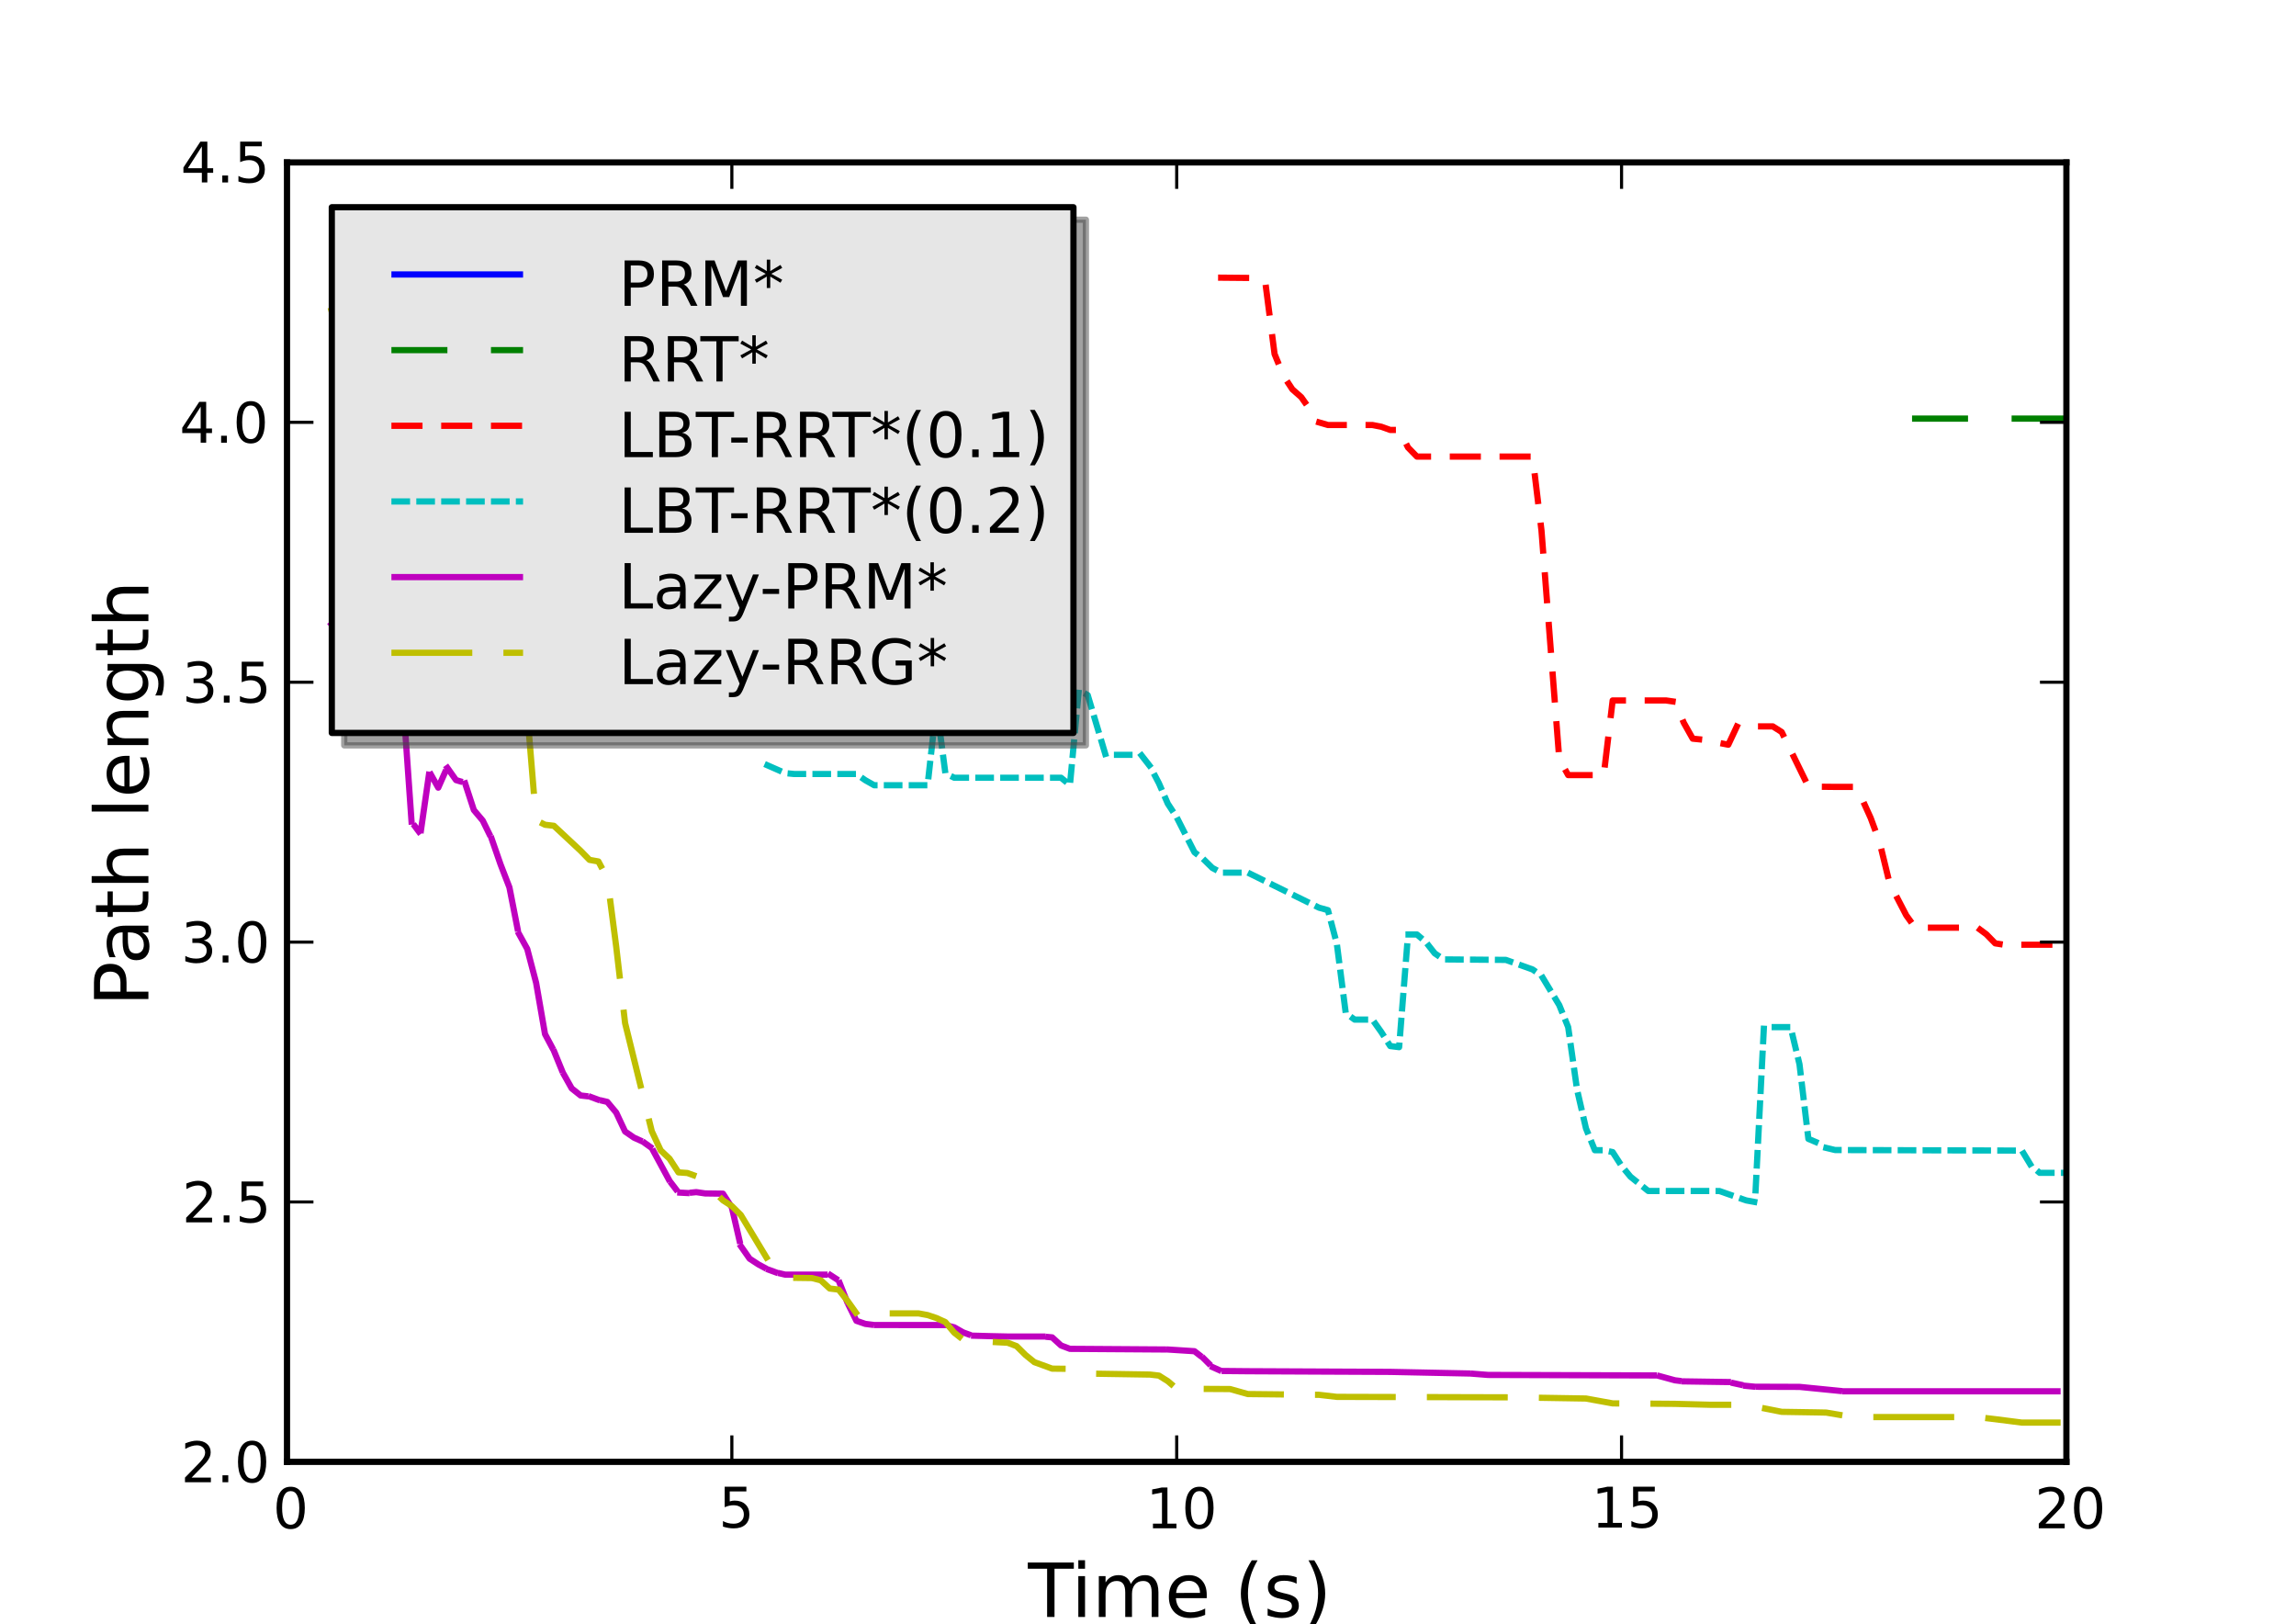 <?xml version="1.0" encoding="utf-8" standalone="no"?>
<!DOCTYPE svg PUBLIC "-//W3C//DTD SVG 1.1//EN"
  "http://www.w3.org/Graphics/SVG/1.1/DTD/svg11.dtd">
<!-- Created with matplotlib (http://matplotlib.org/) -->
<svg height="261pt" version="1.1" viewBox="0 0 369 261" width="369pt" xmlns="http://www.w3.org/2000/svg" xmlns:xlink="http://www.w3.org/1999/xlink">
 <defs>
  <style type="text/css">
*{stroke-linecap:square;stroke-linejoin:round;}
  </style>
 </defs>
 <g id="figure_1">
  <g id="patch_1">
   <path d="
M0 261
L369 261
L369 0
L0 0
z
" style="fill:#ffffff;"/>
  </g>
  <g id="axes_1">
   <g id="patch_2">
    <path d="
M46.125 234.9
L332.1 234.9
L332.1 26.1
L46.125 26.1
z
" style="fill:#ffffff;"/>
   </g>
   <g id="line2d_1">
    <path clip-path="url(#pff6a7181dc)" d="
M0 0" style="fill:none;stroke:#0000ff;"/>
   </g>
   <g id="line2d_2">
    <path clip-path="url(#pff6a7181dc)" d="
M307.792 67.266
L339.249 67.266
L339.249 67.266" style="fill:none;stroke:#008000;stroke-dasharray:8,8;stroke-dashoffset:0.0;stroke-linecap:butt;"/>
   </g>
   <g id="line2d_3">
    <path clip-path="url(#pff6a7181dc)" d="
M196.262 44.619
L201.981 44.672
L203.411 45.797
L204.841 56.886
L206.271 60.384
L207.701 62.559
L209.131 63.818
L211.99 67.874
L213.42 68.293
L220.57 68.293
L222 68.574
L223.429 69.086
L224.859 69.086
L226.289 71.906
L227.719 73.369
L246.307 73.369
L247.737 85.236
L250.597 121.976
L252.027 124.548
L257.746 124.548
L259.176 112.555
L267.756 112.555
L269.185 112.762
L270.615 116.15
L272.045 118.695
L273.475 118.836
L277.765 119.664
L279.195 116.604
L280.624 116.72
L284.914 116.72
L286.344 117.626
L290.634 126.398
L294.923 126.445
L297.783 126.445
L299.213 128.282
L300.643 131.432
L302.073 135.31
L303.502 141.177
L304.932 144.322
L306.362 147.078
L307.792 149.066
L317.801 149.066
L319.231 150.124
L320.661 151.586
L322.091 151.808
L332.1 151.808
L332.1 151.808" style="fill:none;stroke:#ff0000;stroke-dasharray:4,4;stroke-dashoffset:0.0;stroke-linecap:butt;"/>
   </g>
   <g id="line2d_4">
    <path clip-path="url(#pff6a7181dc)" d="
M123.338 122.973
L124.768 123.602
L126.198 124.231
L127.628 124.371
L137.637 124.371
L139.067 125.37
L140.497 126.179
L149.076 126.179
L150.506 113.313
L151.936 124.264
L153.366 124.971
L170.524 124.971
L171.954 126.143
L173.384 110.856
L174.814 111.698
L177.673 121.293
L183.393 121.293
L184.823 123.128
L186.253 125.853
L187.683 129.138
L189.112 131.326
L191.972 136.95
L193.402 138.051
L194.832 139.457
L196.262 140.224
L200.551 140.224
L211.99 145.854
L213.42 146.251
L214.85 151.661
L216.28 162.791
L217.71 163.837
L220.57 163.837
L222 165.848
L223.429 168.088
L224.859 168.265
L226.289 150.157
L227.719 150.157
L229.149 151.371
L230.579 153.185
L232.009 154.164
L242.018 154.245
L246.307 155.781
L247.737 156.776
L250.597 161.516
L252.027 165.04
L253.457 175.103
L254.887 181.316
L256.317 184.825
L257.746 184.825
L259.176 185.127
L260.606 187.34
L262.036 189.076
L264.896 191.376
L276.335 191.381
L280.624 192.887
L282.054 193.15
L283.484 165.049
L287.774 165.049
L289.204 171.016
L290.634 183.002
L292.063 183.608
L293.493 184.45
L294.923 184.794
L324.951 184.886
L326.381 187.245
L327.81 188.462
L333.53 188.462
L333.53 188.462" style="fill:none;stroke:#00bfbf;stroke-dasharray:2,2;stroke-dashoffset:0.0;stroke-linecap:butt;"/>
   </g>
   <g id="line2d_5">
    <path clip-path="url(#pff6a7181dc)" d="
M53.274 100.33
L54.704 102.081
L56.134 105.025
L57.564 107.147
L58.994 107.562
L60.424 83.323
L61.854 88.235
L63.283 96.297
L64.713 111.705
L66.143 132.051
L67.573 133.965
L69.003 124.021
L70.433 126.567
L71.863 123.333
L73.293 125.351
L74.722 125.777
L76.152 130.158
L77.582 131.856
L79.012 134.769
L80.442 138.89
L81.872 142.592
L83.302 149.88
L84.732 152.473
L86.162 157.926
L87.591 166.163
L89.021 168.855
L90.451 172.353
L91.881 174.894
L93.311 176.03
L94.741 176.193
L96.171 176.722
L97.6 177.063
L99.03 178.772
L100.46 181.82
L101.89 182.805
L103.32 183.45
L104.75 184.473
L107.61 189.758
L109.04 191.628
L110.469 191.705
L111.899 191.56
L113.329 191.77
L116.189 191.808
L117.619 194.02
L119.049 200.22
L120.478 202.257
L121.908 203.19
L123.338 203.956
L124.768 204.48
L126.198 204.819
L133.347 204.819
L134.777 205.749
L136.207 209.342
L137.637 212.238
L139.067 212.732
L140.497 212.913
L151.936 212.919
L153.366 213.287
L154.795 214.101
L156.225 214.622
L159.085 214.701
L161.945 214.764
L167.664 214.764
L169.094 214.899
L170.524 216.2
L171.954 216.742
L187.683 216.849
L191.972 217.124
L193.402 218.24
L194.832 219.659
L196.262 220.298
L200.551 220.339
L223.429 220.444
L236.298 220.708
L239.158 220.934
L266.326 221.017
L269.185 221.797
L270.615 221.97
L277.765 222.077
L280.624 222.693
L282.054 222.832
L289.204 222.855
L296.353 223.566
L330.67 223.566
L330.67 223.566" style="fill:none;stroke:#bf00bf;stroke-dasharray:1,1;stroke-dashoffset:0.0;stroke-linecap:butt;"/>
   </g>
   <g id="line2d_6">
    <path clip-path="url(#pff6a7181dc)" d="
M53.274 49.9
L54.704 54.966
L56.134 45.791
L57.564 57.555
L58.994 73.414
L60.424 79.837
L61.854 46.607
L63.283 59.524
L64.713 71.098
L66.143 80.195
L67.573 85.016
L69.003 87.451
L70.433 93.939
L71.863 102.401
L73.293 104.96
L74.722 107.966
L76.152 111.403
L79.012 113.869
L80.442 92.265
L81.872 95.137
L83.302 99.383
L84.732 114.465
L86.162 131.81
L87.591 132.527
L89.021 132.696
L93.311 136.704
L94.741 138.169
L96.171 138.426
L97.6 141.103
L99.03 152.087
L100.46 164.398
L104.75 181.773
L106.18 184.847
L107.61 186.197
L109.04 188.386
L110.469 188.486
L111.899 189.004
L113.329 190.048
L116.189 192.872
L117.619 193.802
L119.049 195.219
L123.338 202.328
L124.768 203.963
L127.628 205.331
L130.488 205.369
L131.917 205.73
L133.347 207.049
L134.777 207.22
L136.207 209.037
L137.637 211.05
L147.646 211.05
L149.076 211.315
L150.506 211.793
L151.936 212.449
L153.366 214.148
L154.795 215.266
L159.085 215.614
L161.945 215.762
L163.375 216.302
L164.805 217.722
L166.234 218.878
L169.094 219.923
L173.384 219.971
L176.244 220.74
L184.823 220.876
L186.253 221.039
L187.683 221.936
L189.112 223.153
L197.692 223.204
L200.551 224.007
L211.99 224.129
L214.85 224.459
L242.018 224.532
L246.307 224.585
L254.887 224.725
L259.176 225.507
L269.185 225.582
L274.905 225.73
L280.624 225.73
L286.344 226.864
L292.063 226.955
L293.493 226.984
L297.783 227.71
L317.801 227.71
L320.661 228.045
L324.951 228.595
L330.67 228.595
L330.67 228.595" style="fill:none;stroke:#bfbf00;stroke-dasharray:12,6;stroke-dashoffset:0.0;stroke-linecap:butt;"/>
   </g>
   <g id="matplotlib.axis_1">
    <g id="xtick_1">
     <g id="line2d_7">
      <defs>
       <path d="
M0 0
L0 -4" id="mcb557df647" style="stroke:#000000;stroke-linecap:butt;stroke-width:0.5;"/>
      </defs>
      <g>
       <use style="stroke:#000000;stroke-linecap:butt;stroke-width:0.5;" x="46.125" xlink:href="#mcb557df647" y="234.9"/>
      </g>
     </g>
     <g id="line2d_8">
      <defs>
       <path d="
M0 0
L0 4" id="mdad270ee8e" style="stroke:#000000;stroke-linecap:butt;stroke-width:0.5;"/>
      </defs>
      <g>
       <use style="stroke:#000000;stroke-linecap:butt;stroke-width:0.5;" x="46.125" xlink:href="#mdad270ee8e" y="26.1"/>
      </g>
     </g>
     <g id="text_1">
      <!-- 0 -->
      <defs>
       <path d="
M31.781 66.406
Q24.172 66.406 20.328 58.906
Q16.5 51.422 16.5 36.375
Q16.5 21.391 20.328 13.891
Q24.172 6.391 31.781 6.391
Q39.453 6.391 43.281 13.891
Q47.125 21.391 47.125 36.375
Q47.125 51.422 43.281 58.906
Q39.453 66.406 31.781 66.406
M31.781 74.219
Q44.047 74.219 50.516 64.516
Q56.984 54.828 56.984 36.375
Q56.984 17.969 50.516 8.266
Q44.047 -1.422 31.781 -1.422
Q19.531 -1.422 13.062 8.266
Q6.594 17.969 6.594 36.375
Q6.594 54.828 13.062 64.516
Q19.531 74.219 31.781 74.219" id="BitstreamVeraSans-Roman-30"/>
      </defs>
      <g transform="translate(43.857 245.58)scale(0.09 -0.09)">
       <use xlink:href="#BitstreamVeraSans-Roman-30"/>
      </g>
     </g>
    </g>
    <g id="xtick_2">
     <g id="line2d_9">
      <g>
       <use style="stroke:#000000;stroke-linecap:butt;stroke-width:0.5;" x="117.619" xlink:href="#mcb557df647" y="234.9"/>
      </g>
     </g>
     <g id="line2d_10">
      <g>
       <use style="stroke:#000000;stroke-linecap:butt;stroke-width:0.5;" x="117.619" xlink:href="#mdad270ee8e" y="26.1"/>
      </g>
     </g>
     <g id="text_2">
      <!-- 5 -->
      <defs>
       <path d="
M10.797 72.906
L49.516 72.906
L49.516 64.594
L19.828 64.594
L19.828 46.734
Q21.969 47.469 24.109 47.828
Q26.266 48.188 28.422 48.188
Q40.625 48.188 47.75 41.5
Q54.891 34.812 54.891 23.391
Q54.891 11.625 47.562 5.094
Q40.234 -1.422 26.906 -1.422
Q22.312 -1.422 17.547 -0.641
Q12.797 0.141 7.719 1.703
L7.719 11.625
Q12.109 9.234 16.797 8.062
Q21.484 6.891 26.703 6.891
Q35.156 6.891 40.078 11.328
Q45.016 15.766 45.016 23.391
Q45.016 31 40.078 35.438
Q35.156 39.891 26.703 39.891
Q22.75 39.891 18.812 39.016
Q14.891 38.141 10.797 36.281
z
" id="BitstreamVeraSans-Roman-35"/>
      </defs>
      <g transform="translate(115.496 245.462)scale(0.09 -0.09)">
       <use xlink:href="#BitstreamVeraSans-Roman-35"/>
      </g>
     </g>
    </g>
    <g id="xtick_3">
     <g id="line2d_11">
      <g>
       <use style="stroke:#000000;stroke-linecap:butt;stroke-width:0.5;" x="189.113" xlink:href="#mcb557df647" y="234.9"/>
      </g>
     </g>
     <g id="line2d_12">
      <g>
       <use style="stroke:#000000;stroke-linecap:butt;stroke-width:0.5;" x="189.113" xlink:href="#mdad270ee8e" y="26.1"/>
      </g>
     </g>
     <g id="text_3">
      <!-- 10 -->
      <defs>
       <path d="
M12.406 8.297
L28.516 8.297
L28.516 63.922
L10.984 60.406
L10.984 69.391
L28.422 72.906
L38.281 72.906
L38.281 8.297
L54.391 8.297
L54.391 0
L12.406 0
z
" id="BitstreamVeraSans-Roman-31"/>
      </defs>
      <g transform="translate(184.179 245.58)scale(0.09 -0.09)">
       <use xlink:href="#BitstreamVeraSans-Roman-31"/>
       <use x="63.623" xlink:href="#BitstreamVeraSans-Roman-30"/>
      </g>
     </g>
    </g>
    <g id="xtick_4">
     <g id="line2d_13">
      <g>
       <use style="stroke:#000000;stroke-linecap:butt;stroke-width:0.5;" x="260.606" xlink:href="#mcb557df647" y="234.9"/>
      </g>
     </g>
     <g id="line2d_14">
      <g>
       <use style="stroke:#000000;stroke-linecap:butt;stroke-width:0.5;" x="260.606" xlink:href="#mdad270ee8e" y="26.1"/>
      </g>
     </g>
     <g id="text_4">
      <!-- 15 -->
      <g transform="translate(255.767 245.462)scale(0.09 -0.09)">
       <use xlink:href="#BitstreamVeraSans-Roman-31"/>
       <use x="63.623" xlink:href="#BitstreamVeraSans-Roman-35"/>
      </g>
     </g>
    </g>
    <g id="xtick_5">
     <g id="line2d_15">
      <g>
       <use style="stroke:#000000;stroke-linecap:butt;stroke-width:0.5;" x="332.1" xlink:href="#mcb557df647" y="234.9"/>
      </g>
     </g>
     <g id="line2d_16">
      <g>
       <use style="stroke:#000000;stroke-linecap:butt;stroke-width:0.5;" x="332.1" xlink:href="#mdad270ee8e" y="26.1"/>
      </g>
     </g>
     <g id="text_5">
      <!-- 20 -->
      <defs>
       <path d="
M19.188 8.297
L53.609 8.297
L53.609 0
L7.328 0
L7.328 8.297
Q12.938 14.109 22.625 23.891
Q32.328 33.688 34.812 36.531
Q39.547 41.844 41.422 45.531
Q43.312 49.219 43.312 52.781
Q43.312 58.594 39.234 62.25
Q35.156 65.922 28.609 65.922
Q23.969 65.922 18.812 64.312
Q13.672 62.703 7.812 59.422
L7.812 69.391
Q13.766 71.781 18.938 73
Q24.125 74.219 28.422 74.219
Q39.75 74.219 46.484 68.547
Q53.219 62.891 53.219 53.422
Q53.219 48.922 51.531 44.891
Q49.859 40.875 45.406 35.406
Q44.188 33.984 37.641 27.219
Q31.109 20.453 19.188 8.297" id="BitstreamVeraSans-Roman-32"/>
      </defs>
      <g transform="translate(327.002 245.58)scale(0.09 -0.09)">
       <use xlink:href="#BitstreamVeraSans-Roman-32"/>
       <use x="63.623" xlink:href="#BitstreamVeraSans-Roman-30"/>
      </g>
     </g>
    </g>
    <g id="text_6">
     <!-- Time (s) -->
     <defs>
      <path id="BitstreamVeraSans-Roman-20"/>
      <path d="
M8.016 75.875
L15.828 75.875
Q23.141 64.359 26.781 53.312
Q30.422 42.281 30.422 31.391
Q30.422 20.453 26.781 9.375
Q23.141 -1.703 15.828 -13.188
L8.016 -13.188
Q14.5 -2 17.703 9.062
Q20.906 20.125 20.906 31.391
Q20.906 42.672 17.703 53.656
Q14.5 64.656 8.016 75.875" id="BitstreamVeraSans-Roman-29"/>
      <path d="
M31 75.875
Q24.469 64.656 21.281 53.656
Q18.109 42.672 18.109 31.391
Q18.109 20.125 21.312 9.062
Q24.516 -2 31 -13.188
L23.188 -13.188
Q15.875 -1.703 12.234 9.375
Q8.594 20.453 8.594 31.391
Q8.594 42.281 12.203 53.312
Q15.828 64.359 23.188 75.875
z
" id="BitstreamVeraSans-Roman-28"/>
      <path d="
M9.422 54.688
L18.406 54.688
L18.406 0
L9.422 0
z

M9.422 75.984
L18.406 75.984
L18.406 64.594
L9.422 64.594
z
" id="BitstreamVeraSans-Roman-69"/>
      <path d="
M52 44.188
Q55.375 50.25 60.062 53.125
Q64.75 56 71.094 56
Q79.641 56 84.281 50.016
Q88.922 44.047 88.922 33.016
L88.922 0
L79.891 0
L79.891 32.719
Q79.891 40.578 77.094 44.375
Q74.312 48.188 68.609 48.188
Q61.625 48.188 57.562 43.547
Q53.516 38.922 53.516 30.906
L53.516 0
L44.484 0
L44.484 32.719
Q44.484 40.625 41.703 44.406
Q38.922 48.188 33.109 48.188
Q26.219 48.188 22.156 43.531
Q18.109 38.875 18.109 30.906
L18.109 0
L9.078 0
L9.078 54.688
L18.109 54.688
L18.109 46.188
Q21.188 51.219 25.484 53.609
Q29.781 56 35.688 56
Q41.656 56 45.828 52.969
Q50 49.953 52 44.188" id="BitstreamVeraSans-Roman-6d"/>
      <path d="
M56.203 29.594
L56.203 25.203
L14.891 25.203
Q15.484 15.922 20.484 11.062
Q25.484 6.203 34.422 6.203
Q39.594 6.203 44.453 7.469
Q49.312 8.734 54.109 11.281
L54.109 2.781
Q49.266 0.734 44.188 -0.344
Q39.109 -1.422 33.891 -1.422
Q20.797 -1.422 13.156 6.188
Q5.516 13.812 5.516 26.812
Q5.516 40.234 12.766 48.109
Q20.016 56 32.328 56
Q43.359 56 49.781 48.891
Q56.203 41.797 56.203 29.594
M47.219 32.234
Q47.125 39.594 43.094 43.984
Q39.062 48.391 32.422 48.391
Q24.906 48.391 20.391 44.141
Q15.875 39.891 15.188 32.172
z
" id="BitstreamVeraSans-Roman-65"/>
      <path d="
M-0.297 72.906
L61.375 72.906
L61.375 64.594
L35.5 64.594
L35.5 0
L25.594 0
L25.594 64.594
L-0.297 64.594
z
" id="BitstreamVeraSans-Roman-54"/>
      <path d="
M44.281 53.078
L44.281 44.578
Q40.484 46.531 36.375 47.5
Q32.281 48.484 27.875 48.484
Q21.188 48.484 17.844 46.438
Q14.5 44.391 14.5 40.281
Q14.5 37.156 16.891 35.375
Q19.281 33.594 26.516 31.984
L29.594 31.297
Q39.156 29.25 43.188 25.516
Q47.219 21.781 47.219 15.094
Q47.219 7.469 41.188 3.016
Q35.156 -1.422 24.609 -1.422
Q20.219 -1.422 15.453 -0.562
Q10.688 0.297 5.422 2
L5.422 11.281
Q10.406 8.688 15.234 7.391
Q20.062 6.109 24.812 6.109
Q31.156 6.109 34.562 8.281
Q37.984 10.453 37.984 14.406
Q37.984 18.062 35.516 20.016
Q33.062 21.969 24.703 23.781
L21.578 24.516
Q13.234 26.266 9.516 29.906
Q5.812 33.547 5.812 39.891
Q5.812 47.609 11.281 51.797
Q16.75 56 26.812 56
Q31.781 56 36.172 55.266
Q40.578 54.547 44.281 53.078" id="BitstreamVeraSans-Roman-73"/>
     </defs>
     <g transform="translate(165.216 259.826)scale(0.12 -0.12)">
      <use xlink:href="#BitstreamVeraSans-Roman-54"/>
      <use x="57.959" xlink:href="#BitstreamVeraSans-Roman-69"/>
      <use x="85.742" xlink:href="#BitstreamVeraSans-Roman-6d"/>
      <use x="183.154" xlink:href="#BitstreamVeraSans-Roman-65"/>
      <use x="244.678" xlink:href="#BitstreamVeraSans-Roman-20"/>
      <use x="276.465" xlink:href="#BitstreamVeraSans-Roman-28"/>
      <use x="315.479" xlink:href="#BitstreamVeraSans-Roman-73"/>
      <use x="367.578" xlink:href="#BitstreamVeraSans-Roman-29"/>
     </g>
    </g>
   </g>
   <g id="matplotlib.axis_2">
    <g id="ytick_1">
     <g id="line2d_17">
      <defs>
       <path d="
M0 0
L4 0" id="mc8fcea1516" style="stroke:#000000;stroke-linecap:butt;stroke-width:0.5;"/>
      </defs>
      <g>
       <use style="stroke:#000000;stroke-linecap:butt;stroke-width:0.5;" x="46.125" xlink:href="#mc8fcea1516" y="234.9"/>
      </g>
     </g>
     <g id="line2d_18">
      <defs>
       <path d="
M0 0
L-4 0" id="m0d5b0a6425" style="stroke:#000000;stroke-linecap:butt;stroke-width:0.5;"/>
      </defs>
      <g>
       <use style="stroke:#000000;stroke-linecap:butt;stroke-width:0.5;" x="332.1" xlink:href="#m0d5b0a6425" y="234.9"/>
      </g>
     </g>
     <g id="text_7">
      <!-- 2.0 -->
      <defs>
       <path d="
M10.688 12.406
L21 12.406
L21 0
L10.688 0
z
" id="BitstreamVeraSans-Roman-2e"/>
      </defs>
      <g transform="translate(29.069 238.176)scale(0.09 -0.09)">
       <use xlink:href="#BitstreamVeraSans-Roman-32"/>
       <use x="63.623" xlink:href="#BitstreamVeraSans-Roman-2e"/>
       <use x="95.41" xlink:href="#BitstreamVeraSans-Roman-30"/>
      </g>
     </g>
    </g>
    <g id="ytick_2">
     <g id="line2d_19">
      <g>
       <use style="stroke:#000000;stroke-linecap:butt;stroke-width:0.5;" x="46.125" xlink:href="#mc8fcea1516" y="193.14"/>
      </g>
     </g>
     <g id="line2d_20">
      <g>
       <use style="stroke:#000000;stroke-linecap:butt;stroke-width:0.5;" x="332.1" xlink:href="#m0d5b0a6425" y="193.14"/>
      </g>
     </g>
     <g id="text_8">
      <!-- 2.5 -->
      <g transform="translate(29.258 196.416)scale(0.09 -0.09)">
       <use xlink:href="#BitstreamVeraSans-Roman-32"/>
       <use x="63.623" xlink:href="#BitstreamVeraSans-Roman-2e"/>
       <use x="95.41" xlink:href="#BitstreamVeraSans-Roman-35"/>
      </g>
     </g>
    </g>
    <g id="ytick_3">
     <g id="line2d_21">
      <g>
       <use style="stroke:#000000;stroke-linecap:butt;stroke-width:0.5;" x="46.125" xlink:href="#mc8fcea1516" y="151.38"/>
      </g>
     </g>
     <g id="line2d_22">
      <g>
       <use style="stroke:#000000;stroke-linecap:butt;stroke-width:0.5;" x="332.1" xlink:href="#m0d5b0a6425" y="151.38"/>
      </g>
     </g>
     <g id="text_9">
      <!-- 3.0 -->
      <defs>
       <path d="
M40.578 39.312
Q47.656 37.797 51.625 33
Q55.609 28.219 55.609 21.188
Q55.609 10.406 48.188 4.484
Q40.766 -1.422 27.094 -1.422
Q22.516 -1.422 17.656 -0.516
Q12.797 0.391 7.625 2.203
L7.625 11.719
Q11.719 9.328 16.594 8.109
Q21.484 6.891 26.812 6.891
Q36.078 6.891 40.938 10.547
Q45.797 14.203 45.797 21.188
Q45.797 27.641 41.281 31.266
Q36.766 34.906 28.719 34.906
L20.219 34.906
L20.219 43.016
L29.109 43.016
Q36.375 43.016 40.234 45.922
Q44.094 48.828 44.094 54.297
Q44.094 59.906 40.109 62.906
Q36.141 65.922 28.719 65.922
Q24.656 65.922 20.016 65.031
Q15.375 64.156 9.812 62.312
L9.812 71.094
Q15.438 72.656 20.344 73.438
Q25.25 74.219 29.594 74.219
Q40.828 74.219 47.359 69.109
Q53.906 64.016 53.906 55.328
Q53.906 49.266 50.438 45.094
Q46.969 40.922 40.578 39.312" id="BitstreamVeraSans-Roman-33"/>
      </defs>
      <g transform="translate(29.096 154.656)scale(0.09 -0.09)">
       <use xlink:href="#BitstreamVeraSans-Roman-33"/>
       <use x="63.623" xlink:href="#BitstreamVeraSans-Roman-2e"/>
       <use x="95.41" xlink:href="#BitstreamVeraSans-Roman-30"/>
      </g>
     </g>
    </g>
    <g id="ytick_4">
     <g id="line2d_23">
      <g>
       <use style="stroke:#000000;stroke-linecap:butt;stroke-width:0.5;" x="46.125" xlink:href="#mc8fcea1516" y="109.62"/>
      </g>
     </g>
     <g id="line2d_24">
      <g>
       <use style="stroke:#000000;stroke-linecap:butt;stroke-width:0.5;" x="332.1" xlink:href="#m0d5b0a6425" y="109.62"/>
      </g>
     </g>
     <g id="text_10">
      <!-- 3.5 -->
      <g transform="translate(29.285 112.896)scale(0.09 -0.09)">
       <use xlink:href="#BitstreamVeraSans-Roman-33"/>
       <use x="63.623" xlink:href="#BitstreamVeraSans-Roman-2e"/>
       <use x="95.41" xlink:href="#BitstreamVeraSans-Roman-35"/>
      </g>
     </g>
    </g>
    <g id="ytick_5">
     <g id="line2d_25">
      <g>
       <use style="stroke:#000000;stroke-linecap:butt;stroke-width:0.5;" x="46.125" xlink:href="#mc8fcea1516" y="67.86"/>
      </g>
     </g>
     <g id="line2d_26">
      <g>
       <use style="stroke:#000000;stroke-linecap:butt;stroke-width:0.5;" x="332.1" xlink:href="#m0d5b0a6425" y="67.86"/>
      </g>
     </g>
     <g id="text_11">
      <!-- 4.0 -->
      <defs>
       <path d="
M37.797 64.312
L12.891 25.391
L37.797 25.391
z

M35.203 72.906
L47.609 72.906
L47.609 25.391
L58.016 25.391
L58.016 17.188
L47.609 17.188
L47.609 0
L37.797 0
L37.797 17.188
L4.891 17.188
L4.891 26.703
z
" id="BitstreamVeraSans-Roman-34"/>
      </defs>
      <g transform="translate(28.85 71.136)scale(0.09 -0.09)">
       <use xlink:href="#BitstreamVeraSans-Roman-34"/>
       <use x="63.623" xlink:href="#BitstreamVeraSans-Roman-2e"/>
       <use x="95.41" xlink:href="#BitstreamVeraSans-Roman-30"/>
      </g>
     </g>
    </g>
    <g id="ytick_6">
     <g id="line2d_27">
      <g>
       <use style="stroke:#000000;stroke-linecap:butt;stroke-width:0.5;" x="46.125" xlink:href="#mc8fcea1516" y="26.1"/>
      </g>
     </g>
     <g id="line2d_28">
      <g>
       <use style="stroke:#000000;stroke-linecap:butt;stroke-width:0.5;" x="332.1" xlink:href="#m0d5b0a6425" y="26.1"/>
      </g>
     </g>
     <g id="text_12">
      <!-- 4.5 -->
      <g transform="translate(29.038 29.317)scale(0.09 -0.09)">
       <use xlink:href="#BitstreamVeraSans-Roman-34"/>
       <use x="63.623" xlink:href="#BitstreamVeraSans-Roman-2e"/>
       <use x="95.41" xlink:href="#BitstreamVeraSans-Roman-35"/>
      </g>
     </g>
    </g>
    <g id="text_13">
     <!-- Path length -->
     <defs>
      <path d="
M54.891 33.016
L54.891 0
L45.906 0
L45.906 32.719
Q45.906 40.484 42.875 44.328
Q39.844 48.188 33.797 48.188
Q26.516 48.188 22.312 43.547
Q18.109 38.922 18.109 30.906
L18.109 0
L9.078 0
L9.078 54.688
L18.109 54.688
L18.109 46.188
Q21.344 51.125 25.703 53.562
Q30.078 56 35.797 56
Q45.219 56 50.047 50.172
Q54.891 44.344 54.891 33.016" id="BitstreamVeraSans-Roman-6e"/>
      <path d="
M9.422 75.984
L18.406 75.984
L18.406 0
L9.422 0
z
" id="BitstreamVeraSans-Roman-6c"/>
      <path d="
M19.672 64.797
L19.672 37.406
L32.078 37.406
Q38.969 37.406 42.719 40.969
Q46.484 44.531 46.484 51.125
Q46.484 57.672 42.719 61.234
Q38.969 64.797 32.078 64.797
z

M9.812 72.906
L32.078 72.906
Q44.344 72.906 50.609 67.359
Q56.891 61.812 56.891 51.125
Q56.891 40.328 50.609 34.812
Q44.344 29.297 32.078 29.297
L19.672 29.297
L19.672 0
L9.812 0
z
" id="BitstreamVeraSans-Roman-50"/>
      <path d="
M54.891 33.016
L54.891 0
L45.906 0
L45.906 32.719
Q45.906 40.484 42.875 44.328
Q39.844 48.188 33.797 48.188
Q26.516 48.188 22.312 43.547
Q18.109 38.922 18.109 30.906
L18.109 0
L9.078 0
L9.078 75.984
L18.109 75.984
L18.109 46.188
Q21.344 51.125 25.703 53.562
Q30.078 56 35.797 56
Q45.219 56 50.047 50.172
Q54.891 44.344 54.891 33.016" id="BitstreamVeraSans-Roman-68"/>
      <path d="
M18.312 70.219
L18.312 54.688
L36.812 54.688
L36.812 47.703
L18.312 47.703
L18.312 18.016
Q18.312 11.328 20.141 9.422
Q21.969 7.516 27.594 7.516
L36.812 7.516
L36.812 0
L27.594 0
Q17.188 0 13.234 3.875
Q9.281 7.766 9.281 18.016
L9.281 47.703
L2.688 47.703
L2.688 54.688
L9.281 54.688
L9.281 70.219
z
" id="BitstreamVeraSans-Roman-74"/>
      <path d="
M34.281 27.484
Q23.391 27.484 19.188 25
Q14.984 22.516 14.984 16.5
Q14.984 11.719 18.141 8.906
Q21.297 6.109 26.703 6.109
Q34.188 6.109 38.703 11.406
Q43.219 16.703 43.219 25.484
L43.219 27.484
z

M52.203 31.203
L52.203 0
L43.219 0
L43.219 8.297
Q40.141 3.328 35.547 0.953
Q30.953 -1.422 24.312 -1.422
Q15.922 -1.422 10.953 3.297
Q6 8.016 6 15.922
Q6 25.141 12.172 29.828
Q18.359 34.516 30.609 34.516
L43.219 34.516
L43.219 35.406
Q43.219 41.609 39.141 45
Q35.062 48.391 27.688 48.391
Q23 48.391 18.547 47.266
Q14.109 46.141 10.016 43.891
L10.016 52.203
Q14.938 54.109 19.578 55.047
Q24.219 56 28.609 56
Q40.484 56 46.344 49.844
Q52.203 43.703 52.203 31.203" id="BitstreamVeraSans-Roman-61"/>
      <path d="
M45.406 27.984
Q45.406 37.75 41.375 43.109
Q37.359 48.484 30.078 48.484
Q22.859 48.484 18.828 43.109
Q14.797 37.75 14.797 27.984
Q14.797 18.266 18.828 12.891
Q22.859 7.516 30.078 7.516
Q37.359 7.516 41.375 12.891
Q45.406 18.266 45.406 27.984
M54.391 6.781
Q54.391 -7.172 48.188 -13.984
Q42 -20.797 29.203 -20.797
Q24.469 -20.797 20.266 -20.094
Q16.062 -19.391 12.109 -17.922
L12.109 -9.188
Q16.062 -11.328 19.922 -12.344
Q23.781 -13.375 27.781 -13.375
Q36.625 -13.375 41.016 -8.766
Q45.406 -4.156 45.406 5.172
L45.406 9.625
Q42.625 4.781 38.281 2.391
Q33.938 0 27.875 0
Q17.828 0 11.672 7.656
Q5.516 15.328 5.516 27.984
Q5.516 40.672 11.672 48.328
Q17.828 56 27.875 56
Q33.938 56 38.281 53.609
Q42.625 51.219 45.406 46.391
L45.406 54.688
L54.391 54.688
z
" id="BitstreamVeraSans-Roman-67"/>
     </defs>
     <g transform="translate(23.85 161.707)rotate(-90.0)scale(0.12 -0.12)">
      <use xlink:href="#BitstreamVeraSans-Roman-50"/>
      <use x="55.803" xlink:href="#BitstreamVeraSans-Roman-61"/>
      <use x="117.082" xlink:href="#BitstreamVeraSans-Roman-74"/>
      <use x="156.291" xlink:href="#BitstreamVeraSans-Roman-68"/>
      <use x="219.67" xlink:href="#BitstreamVeraSans-Roman-20"/>
      <use x="251.457" xlink:href="#BitstreamVeraSans-Roman-6c"/>
      <use x="279.24" xlink:href="#BitstreamVeraSans-Roman-65"/>
      <use x="340.764" xlink:href="#BitstreamVeraSans-Roman-6e"/>
      <use x="404.143" xlink:href="#BitstreamVeraSans-Roman-67"/>
      <use x="467.619" xlink:href="#BitstreamVeraSans-Roman-74"/>
      <use x="506.828" xlink:href="#BitstreamVeraSans-Roman-68"/>
     </g>
    </g>
   </g>
   <g id="patch_3">
    <path d="
M46.125 26.1
L332.1 26.1" style="fill:none;stroke:#000000;"/>
   </g>
   <g id="patch_4">
    <path d="
M332.1 234.9
L332.1 26.1" style="fill:none;stroke:#000000;"/>
   </g>
   <g id="patch_5">
    <path d="
M46.125 234.9
L332.1 234.9" style="fill:none;stroke:#000000;"/>
   </g>
   <g id="patch_6">
    <path d="
M46.125 234.9
L46.125 26.1" style="fill:none;stroke:#000000;"/>
   </g>
   <g id="legend_1">
    <g id="patch_7">
     <path d="
M55.325 119.773
L174.519 119.773
L174.519 35.3
L55.325 35.3
L55.325 119.773
z
" style="fill:#454545;opacity:0.5;stroke:#454545;"/>
    </g>
    <g id="patch_8">
     <path d="
M53.325 117.773
L172.519 117.773
L172.519 33.3
L53.325 33.3
L53.325 117.773
z
" style="fill:#e6e6e6;stroke:#000000;"/>
    </g>
    <g id="line2d_29">
     <path d="
M63.405 44.1
L83.565 44.1" style="fill:none;stroke:#0000ff;"/>
    </g>
    <g id="line2d_30"/>
    <g id="text_14">
     <!-- PRM* -->
     <defs>
      <path d="
M47.016 60.891
L29.5 51.422
L47.016 41.891
L44.188 37.109
L27.781 47.016
L27.781 28.609
L22.219 28.609
L22.219 47.016
L5.812 37.109
L2.984 41.891
L20.516 51.422
L2.984 60.891
L5.812 65.719
L22.219 55.812
L22.219 74.219
L27.781 74.219
L27.781 55.812
L44.188 65.719
z
" id="BitstreamVeraSans-Roman-2a"/>
      <path d="
M44.391 34.188
Q47.562 33.109 50.562 29.594
Q53.562 26.078 56.594 19.922
L66.609 0
L56 0
L46.688 18.703
Q43.062 26.031 39.672 28.422
Q36.281 30.812 30.422 30.812
L19.672 30.812
L19.672 0
L9.812 0
L9.812 72.906
L32.078 72.906
Q44.578 72.906 50.734 67.672
Q56.891 62.453 56.891 51.906
Q56.891 45.016 53.688 40.469
Q50.484 35.938 44.391 34.188
M19.672 64.797
L19.672 38.922
L32.078 38.922
Q39.203 38.922 42.844 42.219
Q46.484 45.516 46.484 51.906
Q46.484 58.297 42.844 61.547
Q39.203 64.797 32.078 64.797
z
" id="BitstreamVeraSans-Roman-52"/>
      <path d="
M9.812 72.906
L24.516 72.906
L43.109 23.297
L61.812 72.906
L76.516 72.906
L76.516 0
L66.891 0
L66.891 64.016
L48.094 14.016
L38.188 14.016
L19.391 64.016
L19.391 0
L9.812 0
z
" id="BitstreamVeraSans-Roman-4d"/>
     </defs>
     <g transform="translate(99.405 49.14)scale(0.1 -0.1)">
      <use xlink:href="#BitstreamVeraSans-Roman-50"/>
      <use x="60.303" xlink:href="#BitstreamVeraSans-Roman-52"/>
      <use x="129.785" xlink:href="#BitstreamVeraSans-Roman-4d"/>
      <use x="216.064" xlink:href="#BitstreamVeraSans-Roman-2a"/>
     </g>
    </g>
    <g id="line2d_31">
     <path d="
M63.405 56.259
L83.565 56.259" style="fill:none;stroke:#008000;stroke-dasharray:8,8;stroke-dashoffset:0.0;stroke-linecap:butt;"/>
    </g>
    <g id="line2d_32"/>
    <g id="text_15">
     <!-- RRT* -->
     <g transform="translate(99.405 61.299)scale(0.1 -0.1)">
      <use xlink:href="#BitstreamVeraSans-Roman-52"/>
      <use x="69.482" xlink:href="#BitstreamVeraSans-Roman-52"/>
      <use x="131.715" xlink:href="#BitstreamVeraSans-Roman-54"/>
      <use x="192.799" xlink:href="#BitstreamVeraSans-Roman-2a"/>
     </g>
    </g>
    <g id="line2d_33">
     <path d="
M63.405 68.418
L83.565 68.418" style="fill:none;stroke:#ff0000;stroke-dasharray:4,4;stroke-dashoffset:0.0;stroke-linecap:butt;"/>
    </g>
    <g id="line2d_34"/>
    <g id="text_16">
     <!-- LBT-RRT*(0.1) -->
     <defs>
      <path d="
M9.812 72.906
L19.672 72.906
L19.672 8.297
L55.172 8.297
L55.172 0
L9.812 0
z
" id="BitstreamVeraSans-Roman-4c"/>
      <path d="
M19.672 34.812
L19.672 8.109
L35.5 8.109
Q43.453 8.109 47.281 11.406
Q51.125 14.703 51.125 21.484
Q51.125 28.328 47.281 31.562
Q43.453 34.812 35.5 34.812
z

M19.672 64.797
L19.672 42.828
L34.281 42.828
Q41.5 42.828 45.031 45.531
Q48.578 48.25 48.578 53.812
Q48.578 59.328 45.031 62.062
Q41.5 64.797 34.281 64.797
z

M9.812 72.906
L35.016 72.906
Q46.297 72.906 52.391 68.219
Q58.5 63.531 58.5 54.891
Q58.5 48.188 55.375 44.234
Q52.25 40.281 46.188 39.312
Q53.469 37.75 57.5 32.781
Q61.531 27.828 61.531 20.406
Q61.531 10.641 54.891 5.312
Q48.25 0 35.984 0
L9.812 0
z
" id="BitstreamVeraSans-Roman-42"/>
      <path d="
M4.891 31.391
L31.203 31.391
L31.203 23.391
L4.891 23.391
z
" id="BitstreamVeraSans-Roman-2d"/>
     </defs>
     <g transform="translate(99.405 73.458)scale(0.1 -0.1)">
      <use xlink:href="#BitstreamVeraSans-Roman-4c"/>
      <use x="55.713" xlink:href="#BitstreamVeraSans-Roman-42"/>
      <use x="124.316" xlink:href="#BitstreamVeraSans-Roman-54"/>
      <use x="176.275" xlink:href="#BitstreamVeraSans-Roman-2d"/>
      <use x="212.359" xlink:href="#BitstreamVeraSans-Roman-52"/>
      <use x="281.842" xlink:href="#BitstreamVeraSans-Roman-52"/>
      <use x="344.074" xlink:href="#BitstreamVeraSans-Roman-54"/>
      <use x="405.158" xlink:href="#BitstreamVeraSans-Roman-2a"/>
      <use x="455.158" xlink:href="#BitstreamVeraSans-Roman-28"/>
      <use x="494.172" xlink:href="#BitstreamVeraSans-Roman-30"/>
      <use x="557.795" xlink:href="#BitstreamVeraSans-Roman-2e"/>
      <use x="589.582" xlink:href="#BitstreamVeraSans-Roman-31"/>
      <use x="653.205" xlink:href="#BitstreamVeraSans-Roman-29"/>
     </g>
    </g>
    <g id="line2d_35">
     <path d="
M63.405 80.577
L83.565 80.577" style="fill:none;stroke:#00bfbf;stroke-dasharray:2,2;stroke-dashoffset:0.0;stroke-linecap:butt;"/>
    </g>
    <g id="line2d_36"/>
    <g id="text_17">
     <!-- LBT-RRT*(0.2) -->
     <g transform="translate(99.405 85.617)scale(0.1 -0.1)">
      <use xlink:href="#BitstreamVeraSans-Roman-4c"/>
      <use x="55.713" xlink:href="#BitstreamVeraSans-Roman-42"/>
      <use x="124.316" xlink:href="#BitstreamVeraSans-Roman-54"/>
      <use x="176.275" xlink:href="#BitstreamVeraSans-Roman-2d"/>
      <use x="212.359" xlink:href="#BitstreamVeraSans-Roman-52"/>
      <use x="281.842" xlink:href="#BitstreamVeraSans-Roman-52"/>
      <use x="344.074" xlink:href="#BitstreamVeraSans-Roman-54"/>
      <use x="405.158" xlink:href="#BitstreamVeraSans-Roman-2a"/>
      <use x="455.158" xlink:href="#BitstreamVeraSans-Roman-28"/>
      <use x="494.172" xlink:href="#BitstreamVeraSans-Roman-30"/>
      <use x="557.795" xlink:href="#BitstreamVeraSans-Roman-2e"/>
      <use x="589.582" xlink:href="#BitstreamVeraSans-Roman-32"/>
      <use x="653.205" xlink:href="#BitstreamVeraSans-Roman-29"/>
     </g>
    </g>
    <g id="line2d_37">
     <path d="
M63.405 92.735
L83.565 92.735" style="fill:none;stroke:#bf00bf;stroke-dasharray:1,1;stroke-dashoffset:0.0;stroke-linecap:butt;"/>
    </g>
    <g id="line2d_38"/>
    <g id="text_18">
     <!-- Lazy-PRM* -->
     <defs>
      <path d="
M32.172 -5.078
Q28.375 -14.844 24.75 -17.812
Q21.141 -20.797 15.094 -20.797
L7.906 -20.797
L7.906 -13.281
L13.188 -13.281
Q16.891 -13.281 18.938 -11.516
Q21 -9.766 23.484 -3.219
L25.094 0.875
L2.984 54.688
L12.5 54.688
L29.594 11.922
L46.688 54.688
L56.203 54.688
z
" id="BitstreamVeraSans-Roman-79"/>
      <path d="
M5.516 54.688
L48.188 54.688
L48.188 46.484
L14.406 7.172
L48.188 7.172
L48.188 0
L4.297 0
L4.297 8.203
L38.094 47.516
L5.516 47.516
z
" id="BitstreamVeraSans-Roman-7a"/>
     </defs>
     <g transform="translate(99.405 97.775)scale(0.1 -0.1)">
      <use xlink:href="#BitstreamVeraSans-Roman-4c"/>
      <use x="55.713" xlink:href="#BitstreamVeraSans-Roman-61"/>
      <use x="116.992" xlink:href="#BitstreamVeraSans-Roman-7a"/>
      <use x="169.482" xlink:href="#BitstreamVeraSans-Roman-79"/>
      <use x="226.912" xlink:href="#BitstreamVeraSans-Roman-2d"/>
      <use x="262.996" xlink:href="#BitstreamVeraSans-Roman-50"/>
      <use x="323.299" xlink:href="#BitstreamVeraSans-Roman-52"/>
      <use x="392.781" xlink:href="#BitstreamVeraSans-Roman-4d"/>
      <use x="479.061" xlink:href="#BitstreamVeraSans-Roman-2a"/>
     </g>
    </g>
    <g id="line2d_39">
     <path d="
M63.405 104.894
L83.565 104.894" style="fill:none;stroke:#bfbf00;stroke-dasharray:12,6;stroke-dashoffset:0.0;stroke-linecap:butt;"/>
    </g>
    <g id="line2d_40"/>
    <g id="text_19">
     <!-- Lazy-RRG* -->
     <defs>
      <path d="
M59.516 10.406
L59.516 29.984
L43.406 29.984
L43.406 38.094
L69.281 38.094
L69.281 6.781
Q63.578 2.734 56.688 0.656
Q49.812 -1.422 42 -1.422
Q24.906 -1.422 15.25 8.562
Q5.609 18.562 5.609 36.375
Q5.609 54.25 15.25 64.234
Q24.906 74.219 42 74.219
Q49.125 74.219 55.547 72.453
Q61.969 70.703 67.391 67.281
L67.391 56.781
Q61.922 61.422 55.766 63.766
Q49.609 66.109 42.828 66.109
Q29.438 66.109 22.719 58.641
Q16.016 51.172 16.016 36.375
Q16.016 21.625 22.719 14.156
Q29.438 6.688 42.828 6.688
Q48.047 6.688 52.141 7.594
Q56.25 8.5 59.516 10.406" id="BitstreamVeraSans-Roman-47"/>
     </defs>
     <g transform="translate(99.405 109.934)scale(0.1 -0.1)">
      <use xlink:href="#BitstreamVeraSans-Roman-4c"/>
      <use x="55.713" xlink:href="#BitstreamVeraSans-Roman-61"/>
      <use x="116.992" xlink:href="#BitstreamVeraSans-Roman-7a"/>
      <use x="169.482" xlink:href="#BitstreamVeraSans-Roman-79"/>
      <use x="226.912" xlink:href="#BitstreamVeraSans-Roman-2d"/>
      <use x="262.996" xlink:href="#BitstreamVeraSans-Roman-52"/>
      <use x="332.479" xlink:href="#BitstreamVeraSans-Roman-52"/>
      <use x="401.961" xlink:href="#BitstreamVeraSans-Roman-47"/>
      <use x="479.451" xlink:href="#BitstreamVeraSans-Roman-2a"/>
     </g>
    </g>
   </g>
  </g>
 </g>
 <defs>
  <clipPath id="pff6a7181dc">
   <rect height="208.8" width="285.975" x="46.125" y="26.1"/>
  </clipPath>
 </defs>
</svg>
